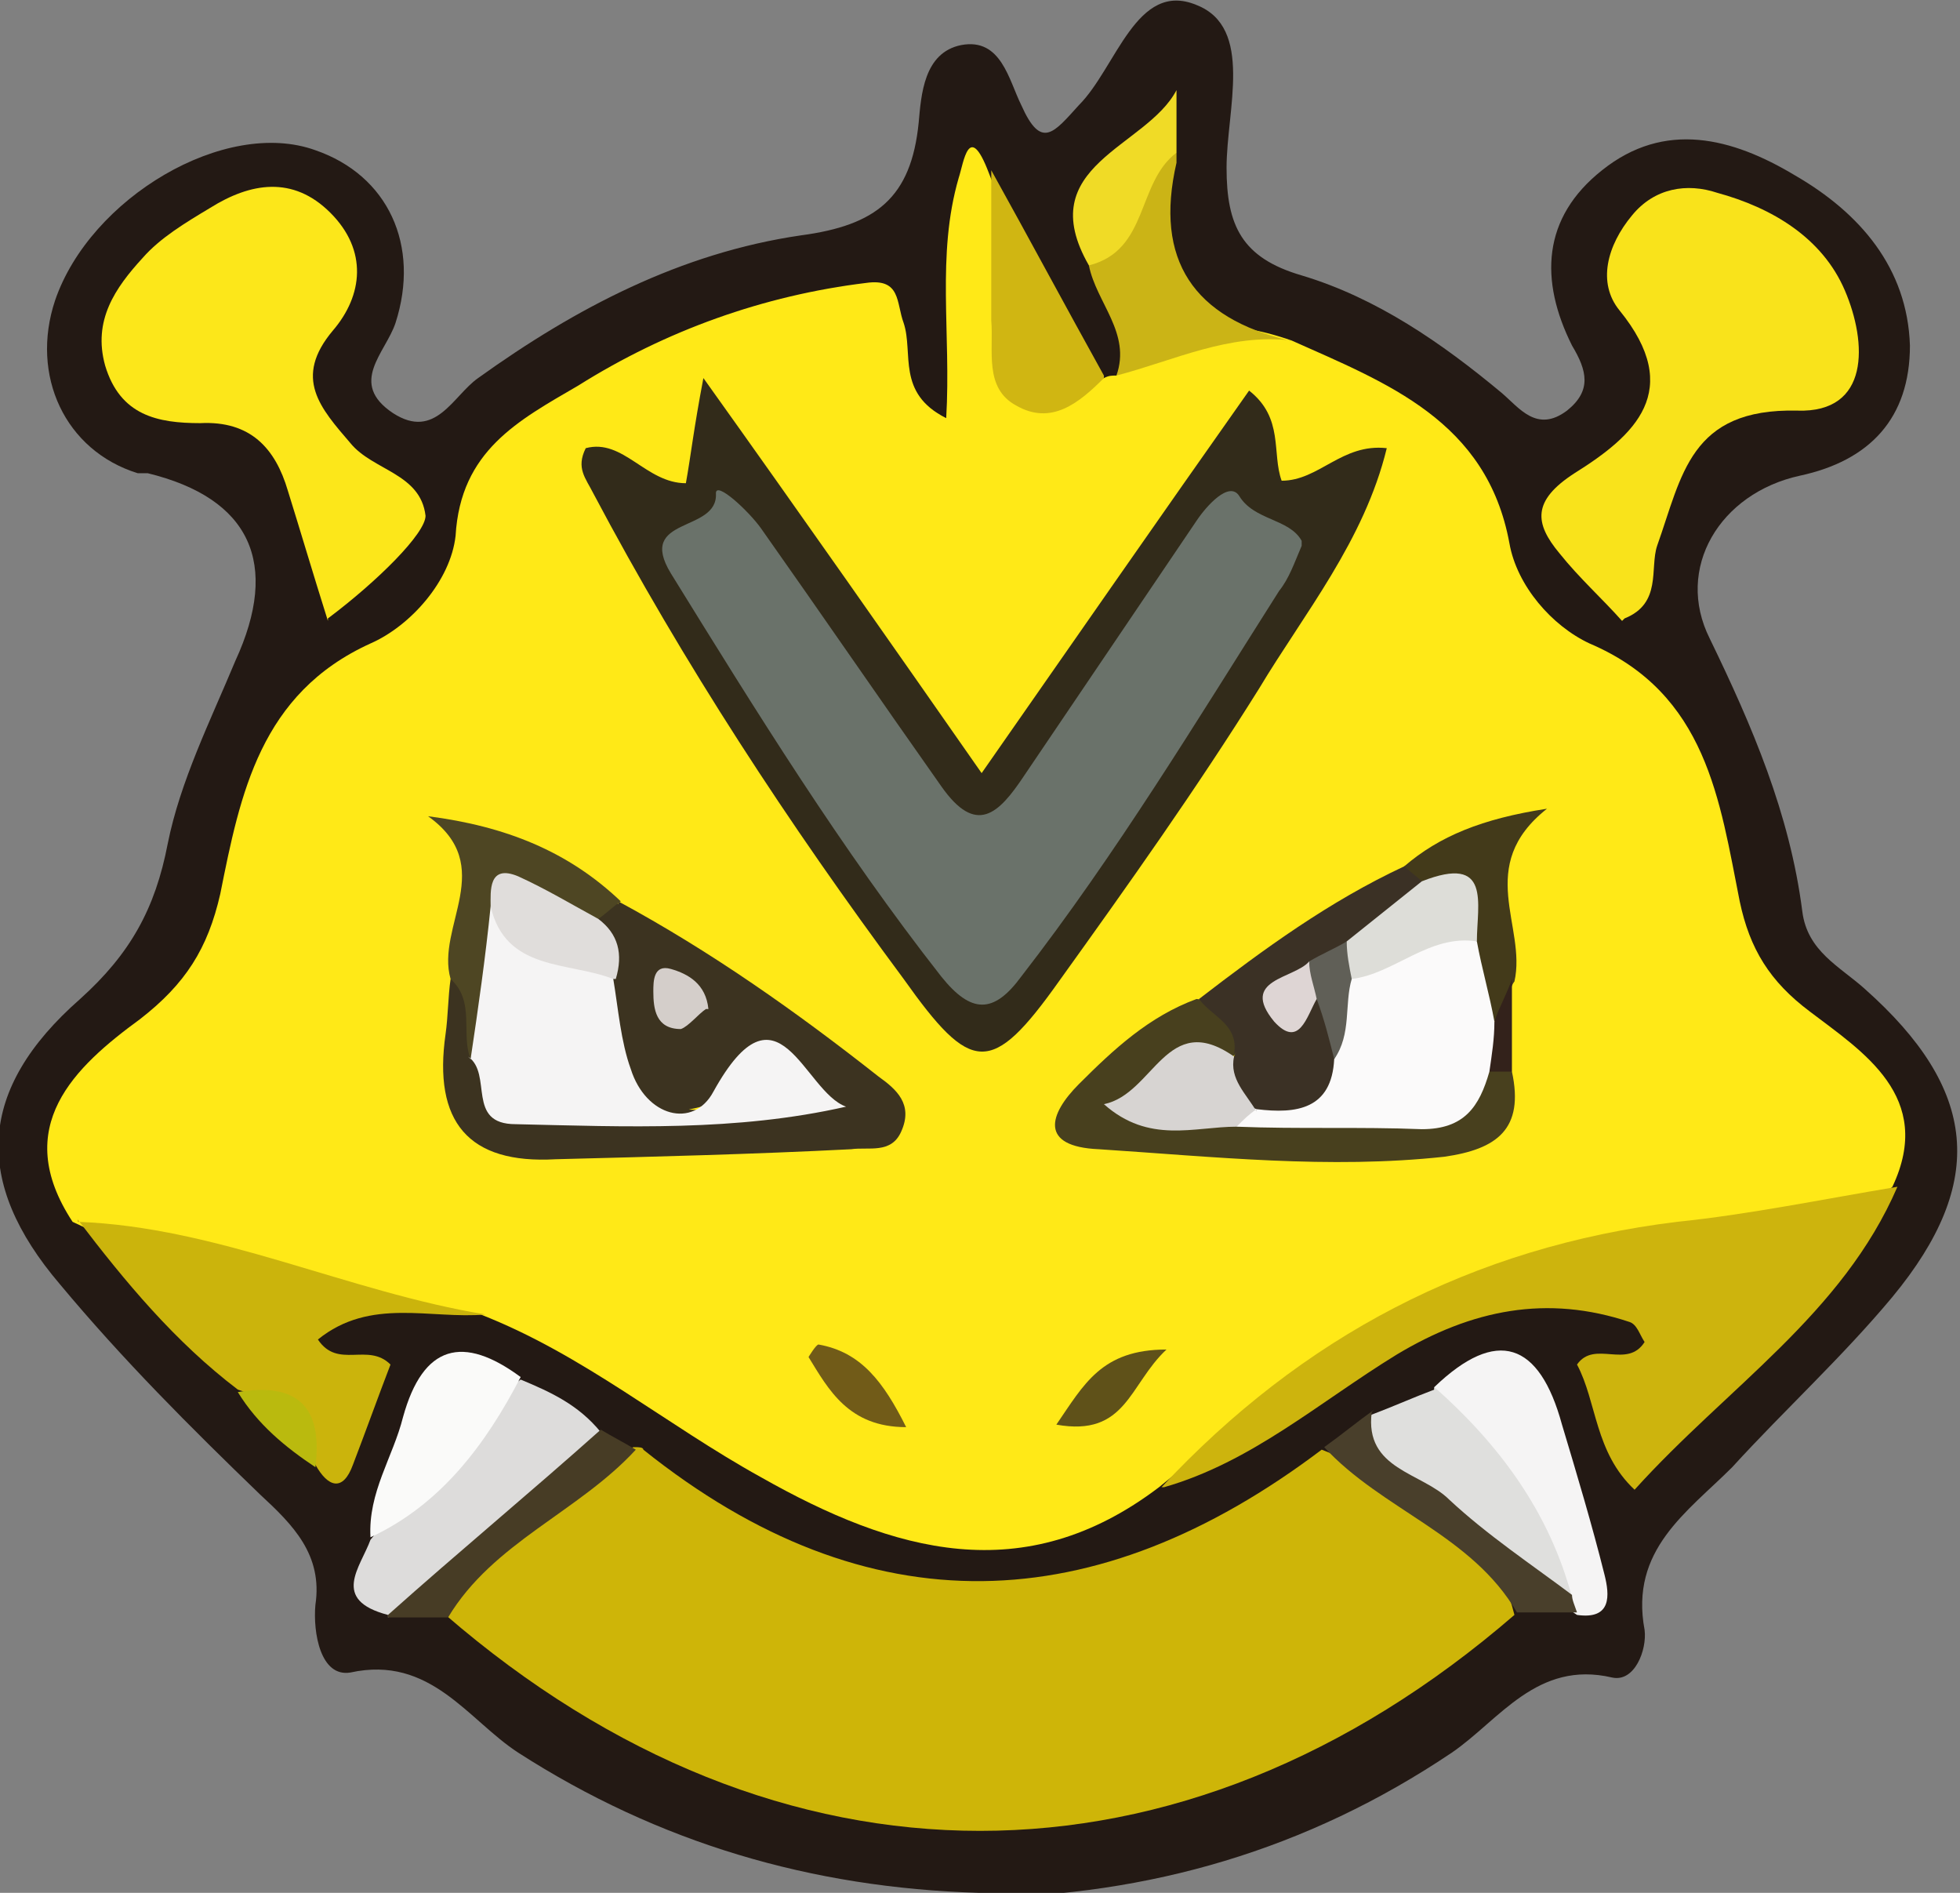 <?xml version="1.0" encoding="UTF-8"?>
<svg id="Capa_2" data-name="Capa 2" xmlns="http://www.w3.org/2000/svg" viewBox="0 0 78.3 75.6">
  <rect x="0" y="0" width="78.3" height="75.6" fill="#808080" stroke="none"/>
  <defs>
    <style>
      .cls-1 {
        fill: #715b18;
      }

      .cls-2 {
        fill: #cdb40d;
      }

      .cls-3 {
        fill: #f9e31b;
      }

      .cls-4 {
        fill: #231914;
      }

      .cls-5 {
        fill: #33221b;
      }

      .cls-6 {
        fill: #dddcdb;
      }

      .cls-7 {
        fill: #ddddd8;
      }

      .cls-8 {
        fill: #5f5119;
      }

      .cls-9 {
        fill: #f5f4f4;
      }

      .cls-10 {
        fill: #473c25;
      }

      .cls-11 {
        fill: #433a1a;
      }

      .cls-12 {
        fill: #493f2b;
      }

      .cls-13 {
        fill: #ded5d4;
      }

      .cls-14 {
        fill: #d0b612;
      }

      .cls-15 {
        fill: #fce71a;
      }

      .cls-16 {
        fill: #fbfafa;
      }

      .cls-17 {
        fill: #3b3125;
      }

      .cls-18 {
        fill: #ffe917;
      }

      .cls-19 {
        fill: #f0db26;
      }

      .cls-20 {
        fill: #6a726a;
      }

      .cls-21 {
        fill: #ceb508;
      }

      .cls-22 {
        fill: #cbb416;
      }

      .cls-23 {
        fill: #605f57;
      }

      .cls-24 {
        fill: #3c3320;
      }

      .cls-25 {
        fill: #4e4623;
      }

      .cls-26 {
        fill: #d7d4d2;
      }

      .cls-27 {
        fill: #e0dddb;
      }

      .cls-28 {
        fill: #48401e;
      }

      .cls-29 {
        fill: #dfdfdd;
      }

      .cls-30 {
        fill: #d4ceca;
      }

      .cls-31 {
        fill: #322b1a;
      }

      .cls-32 {
        fill: #baba0e;
      }

      .cls-33 {
        fill: #fafaf9;
      }

      .cls-34 {
        fill: #cbb40c;
      }
    </style>
  </defs>
  <g id="Capa_1-2" data-name="Capa 1">
    <g>
      <path class="cls-4" d="M39.1,75.6c-6.7-.2-12.8-2-18.4-5.6-2-1.3-3.5-3.9-6.7-3.2-1.2,.2-1.5-1.6-1.4-2.7,.3-2-.9-3.2-2.2-4.4-2.8-2.7-5.5-5.4-8-8.4-3.5-4.1-3.3-7.8,.8-11.4,2-1.8,3-3.6,3.5-6.2,.5-2.5,1.7-4.9,2.7-7.3,1.8-3.9,.6-6.5-3.5-7.5-.1,0-.2,0-.4,0-2.9-.9-4.3-3.9-3.3-6.9,1.4-4.1,6.8-7.3,10.4-6,2.9,1,4.2,3.8,3.2,6.9-.4,1.2-1.9,2.4-.1,3.6,1.7,1.1,2.4-.7,3.4-1.4,3.9-2.8,8.1-5,12.9-5.7,3-.4,4.4-1.5,4.7-4.5,.1-1.1,.2-2.8,1.7-3.1,1.6-.3,1.9,1.4,2.4,2.4,.8,1.8,1.3,1.1,2.3,0,1.5-1.5,2.3-5,4.7-4,2.3,.9,1.2,4.2,1.2,6.5,0,2.3,.6,3.6,3,4.3,3,.9,5.6,2.7,8,4.7,.7,.6,1.4,1.6,2.6,.7,1-.8,.8-1.6,.2-2.6-1.3-2.6-1.2-5.1,1.2-7,2.5-2,5.2-1.3,7.7,.2,2.6,1.5,4.5,3.7,4.6,6.8,0,2.9-1.6,4.6-4.4,5.2-3.2,.7-5,3.7-3.6,6.5,1.7,3.5,3.2,7,3.7,10.9,.2,1.6,1.5,2.2,2.5,3.1,4.5,4,4.9,7.7,1.1,12.3-2,2.4-4.3,4.5-6.4,6.8-1.8,1.8-4.1,3.3-3.5,6.5,.1,.8-.4,2.1-1.3,1.9-3-.7-4.5,1.7-6.4,3-5.8,3.9-12.1,5.7-18.9,5.8Z"/>
      <path class="cls-18" d="M44.1,15.1c.2-.1,.3-.1,.5-.1,2-2.3,4.4-2.3,7-1.4,3.8,1.7,7.8,3.2,8.7,8.1,.3,1.7,1.7,3.3,3.2,4,4.7,2,5.2,6.3,6,10.3,.4,1.9,1.2,3.2,2.8,4.4,2.1,1.6,5,3.4,3.3,7-1.4,1.3-3.3,1.9-5.1,2-9.3,.4-17.2,4.2-24.2,10-5.4,4.1-10.6,2.6-15.9-.4-3.8-2.1-7.1-4.9-11.2-6.5-5.6-.4-11.1-1.2-16.3-3.7-2.5-3.8,.1-6.2,2.7-8.1,1.8-1.4,2.7-2.8,3.2-5,.8-4,1.6-8,6-10,1.6-.7,3.2-2.5,3.4-4.3,.2-3.4,2.5-4.6,4.9-6,3.5-2.2,7.4-3.6,11.5-4.1,1.4-.2,1.2,.8,1.5,1.6,.4,1.2-.3,2.8,1.7,3.8,.2-3.4-.4-6.5,.5-9.6,.2-.6,.4-2.3,1.2-.2,.7,1.7,.9,3.6,.9,5.5,0,2.4,1.2,3.4,3.5,2.8Z"/>
      <path class="cls-21" d="M25.4,57.8c.1,0,.3,0,.3,.1,9,7.2,18.1,6.8,27.1,0,3.3,1.3,6.7,2.5,7.7,6.6-13.3,11.5-29.4,11.5-42.7,0,.9-4.1,4.4-5.1,7.5-6.7Z"/>
      <path class="cls-2" d="M46.4,59.4c5.6-6,12.4-9.6,20.6-10.6,2.9-.3,5.8-.9,8.8-1.4-2.2,5.1-6.8,8-10.5,12.1-1.6-1.5-1.5-3.5-2.3-5,.7-1,2,.2,2.7-.9-.2-.3-.3-.7-.6-.8-3.3-1.1-6.3-.5-9.3,1.3-3.1,1.9-5.8,4.3-9.3,5.3Z"/>
      <path class="cls-15" d="M13.1,24.8c-.6-1.9-1.1-3.6-1.6-5.2-.5-1.7-1.5-2.8-3.5-2.7-1.7,0-3.2-.3-3.8-2.3-.5-1.8,.4-3.1,1.5-4.3,.7-.8,1.7-1.4,2.7-2,1.6-1,3.3-1.3,4.8,.2,1.5,1.5,1.3,3.3,.1,4.7-1.6,1.9-.5,3.1,.7,4.5,.9,1.1,2.8,1.2,3,2.9,0,.7-1.9,2.6-3.9,4.1Z"/>
      <path class="cls-3" d="M64.8,24.8c-.8-.9-1.7-1.7-2.5-2.7-1-1.2-1.1-2.1,.6-3.2,2.4-1.5,4.4-3.3,1.8-6.5-.9-1.1-.5-2.6,.5-3.8,.9-1.1,2.2-1.3,3.4-.9,2.2,.6,4.2,1.8,5.1,3.9,.9,2.1,1,4.9-1.9,4.8-4.3-.1-4.6,2.6-5.6,5.4-.3,.9,.2,2.3-1.3,2.9Z"/>
      <path class="cls-34" d="M3.1,48.8c5.6,.2,10.8,2.8,16.3,3.7-2.2,.2-4.6-.7-6.7,1,.8,1.2,2,.1,2.9,1-.5,1.3-1,2.7-1.5,4-.4,1.1-1,.9-1.5,0-.6-1.5-1.5-2.5-3.1-3-2.5-1.9-4.5-4.3-6.4-6.8Z"/>
      <path class="cls-6" d="M15.5,64.5c-2.3-.6-1.1-1.9-.7-3,1.9-2.3,3.6-4.7,6-6.4,1.2,.5,2.3,1,3.2,2.1-1.9,3.5-5.2,5.5-8.5,7.4Z"/>
      <path class="cls-9" d="M57.3,55.4c2.5-2.4,4.2-1.8,5.1,1.5,.6,2,1.2,4,1.7,6,.2,.8,.3,1.8-1.1,1.6-.3-.2-.6-.4-.8-.6-1.1-3.1-3.7-5.3-4.9-8.4Z"/>
      <path class="cls-29" d="M57.3,55.4c2.6,2.3,4.6,5,5.5,8.4-3.5-.9-5.8-3.5-8.3-5.8-.4-.4-.5-1.1,.3-1.5,.8-.3,1.7-.7,2.5-1Z"/>
      <path class="cls-22" d="M51.6,13.6c-2.5-.3-4.7,.8-7,1.4,.6-1.7-.8-2.9-1.1-4.4,1.1-1.5,1.1-4,3.5-4.5,0,.1,0,.3,0,.4-.9,3.9,.7,6.2,4.5,7.1Z"/>
      <path class="cls-33" d="M20.8,55c-1.4,2.7-3.2,5.1-6,6.4-.1-1.8,.9-3.2,1.3-4.8,.8-2.9,2.4-3.3,4.7-1.6Z"/>
      <path class="cls-14" d="M44.1,15.1c-1,1-2.1,1.9-3.5,1.1-1.3-.7-.9-2.2-1-3.4,0-2,0-4,0-6,1.5,2.7,3,5.5,4.5,8.2Z"/>
      <path class="cls-19" d="M47,6.1c-1.6,1.2-1.1,3.9-3.5,4.5-2.3-4,2.3-4.7,3.5-7v2.6Z"/>
      <path class="cls-12" d="M54.8,56.4c-.3,2.3,2,2.4,3.1,3.5,1.5,1.4,3.3,2.6,4.9,3.8,0,.2,.1,.4,.2,.7-.8,0-1.6,0-2.4,0-1.8-3.1-5.4-4.1-7.7-6.6,.7-.5,1.3-1,2-1.5Z"/>
      <path class="cls-10" d="M15.5,64.5c2.8-2.5,5.7-4.9,8.5-7.4,.5,.3,.9,.5,1.4,.8-2.3,2.5-5.7,3.7-7.5,6.7-.8,0-1.6,0-2.4,0Z"/>
      <path class="cls-32" d="M9.5,55.6c2.4-.4,3.4,.6,3.1,3-1.2-.8-2.3-1.7-3.1-3Z"/>
      <path class="cls-31" d="M39.2,30.9c3.7-5.3,7.1-10.2,10.7-15.3,1.4,1.1,.9,2.5,1.3,3.6,1.5,0,2.4-1.5,4.2-1.3-.9,3.7-3.3,6.6-5.1,9.6-2.5,4-5.2,7.8-8,11.7-2.7,3.8-3.5,3.7-6.2-.1-4.6-6.2-8.8-12.6-12.4-19.4-.3-.6-.7-1-.3-1.8,1.5-.4,2.4,1.4,4,1.4,.2-1.1,.3-2.1,.7-4.2,4,5.6,7.5,10.6,11.2,15.9Z"/>
      <path class="cls-24" d="M24.7,36c3.7,2,7.1,4.4,10.4,7,.7,.5,1.4,1.1,.9,2.2-.4,.9-1.3,.6-2,.7-3.9,.2-7.9,.3-11.8,.4-3.5,.2-4.9-1.5-4.4-5,.1-.7,.1-1.5,.2-2.2,1.6,.2,1.3,1.6,1.7,2.6,1.9,4.1,5.7,2.2,8.7,2.7,1.1,.2,2.4-.3,3.7-.5-.5-.8-1.3-.7-1.9-.4-5,1.8-5.8,1.3-6.6-4.1,0-.9-.2-1.8-.1-2.7,.2-.6,.5-1,1.2-.6Z"/>
      <path class="cls-28" d="M60.4,42.8c.5,2.3-.6,3.1-2.7,3.4-4.6,.5-9.2,0-13.8-.3-2.4-.1-2-1.4-.8-2.6,1.4-1.4,2.8-2.7,4.7-3.4,1.3,.1,2.1,.6,1.7,2.1-.9,.8-2.4,.6-3.1,1.8,1.1,.7,2.3,.2,3.4,.3,3.2-.2,6.6,.7,9.5-1.6,.4,0,.8,0,1.1,.3Z"/>
      <path class="cls-17" d="M49.3,42.1c.2-1.2-.9-1.5-1.4-2.2,2.6-2,5.2-3.9,8.2-5.3,.7-.4,.9,0,1,.6-.4,1.5-1.7,2-2.8,2.8-.5,.4-1,.7-1.6,1-.2,0-.5,.2-.5,.3,0,.5,.7,.2,1,.5,.7,.7,.8,1.6,.7,2.5-.4,2-1.8,2.5-3.6,2.2-1-.6-1.6-1.3-.9-2.5Z"/>
      <path class="cls-25" d="M18.8,42.3c-.4-1,.2-2.3-.8-3.2-.6-2.1,1.9-4.5-.9-6.5,3.1,.4,5.6,1.4,7.7,3.4-.3,.2-.6,.5-.9,.7-1,1.3-2.7-1.6-3.5,.6-.3,1.7,.7,3.9-1.6,4.9Z"/>
      <path class="cls-11" d="M56.8,35.2c-.2-.2-.5-.4-.7-.6,1.4-1.2,3.1-1.9,5.7-2.3-2.9,2.3-.8,4.7-1.3,6.9-.4,.5,0,1.6-1,1.6-1.2-.6-1.1-1.7-1.2-2.7,.1-1.2-.5-2-1.4-2.8Z"/>
      <path class="cls-1" d="M36.2,57c-2.3,0-3.1-1.5-3.9-2.8,0,0,.3-.5,.4-.5,1.7,.3,2.6,1.5,3.5,3.3Z"/>
      <path class="cls-8" d="M42.2,56.9c1.1-1.6,1.8-3,4.4-3-1.5,1.4-1.6,3.5-4.4,3Z"/>
      <path class="cls-5" d="M59.7,40.8c.2-.6,.5-1.1,.7-1.7,0,1.2,0,2.5,0,3.7-.3,0-.6,0-1,0-.4-.7-.3-1.4,.2-2Z"/>
      <path class="cls-20" d="M52,21.8c-.3,.7-.5,1.3-.9,1.8-3.3,5.2-6.5,10.5-10.3,15.4-1.1,1.5-2,1.5-3.2,0-4-5.1-7.4-10.6-10.8-16.1-1.4-2.3,1.9-1.6,1.8-3.2,0-.5,1.3,.7,1.8,1.4,2.4,3.4,4.8,6.9,7.2,10.3,1.4,2,2.3,1.1,3.3-.4,2.3-3.4,4.6-6.8,6.9-10.2,.4-.6,1.3-1.6,1.7-1,.6,1,2,.9,2.5,1.8Z"/>
      <path class="cls-9" d="M18.8,42.3c.3-2,.6-4.1,.8-6.1,1.7,1,3.6,1.4,4.9,2.9,.2,1.2,.3,2.5,.7,3.6,.6,1.9,2.5,2.4,3.3,.9,2.6-4.7,3.6,0,5.3,.6-4.4,1-8.8,.8-13.2,.7-2,0-.9-2-1.9-2.7Z"/>
      <path class="cls-27" d="M24.5,39.1c-1.8-.7-4.3-.3-4.9-2.9,0-.6-.1-1.7,1.1-1.2,1.1,.5,2.1,1.1,3.2,1.7,.8,.6,1,1.4,.7,2.4Z"/>
      <path class="cls-30" d="M28.2,40.3c-.3,.2-.7,.7-1,.8-1,0-1.1-.8-1.1-1.5,0-.4,0-1.1,.7-.9,.7,.2,1.4,.6,1.5,1.6Z"/>
      <path class="cls-16" d="M59.7,40.8c0,.7-.1,1.3-.2,2-.4,1.4-1,2.3-2.7,2.3-2.5-.1-4.9,0-7.4-.1,0-.6,0-1,.8-.7,1.6,.2,3,0,3.1-2,.5-1.1-.1-2.3,.4-3.4,1.6-1.1,3.1-2.7,5.3-1.3,.2,1.1,.5,2.1,.7,3.2Z"/>
      <path class="cls-26" d="M50.2,44.3c-.3,.2-.5,.4-.8,.7-1.7,0-3.5,.7-5.3-.9,2-.4,2.5-3.8,5.2-1.9-.2,.9,.5,1.5,.9,2.2Z"/>
      <path class="cls-7" d="M59,37.6c-1.9-.3-3.3,1.3-5,1.5-.6-.4-.5-1-.2-1.5,1-.8,2-1.6,3-2.4,2.8-1.1,2.2,.9,2.2,2.4Z"/>
      <path class="cls-23" d="M53.8,37.6c0,.5,.1,1,.2,1.5-.3,1,0,2.2-.7,3.2-.2-.8-.4-1.6-.7-2.4-.7-.4-.6-.9-.3-1.5,.5-.3,1-.5,1.5-.8Z"/>
      <path class="cls-13" d="M52.3,38.4c0,.5,.2,1,.3,1.5-.4,.7-.7,2-1.7,.9-1.4-1.7,.8-1.7,1.4-2.4Z"/>
    </g>
  </g>
</svg>